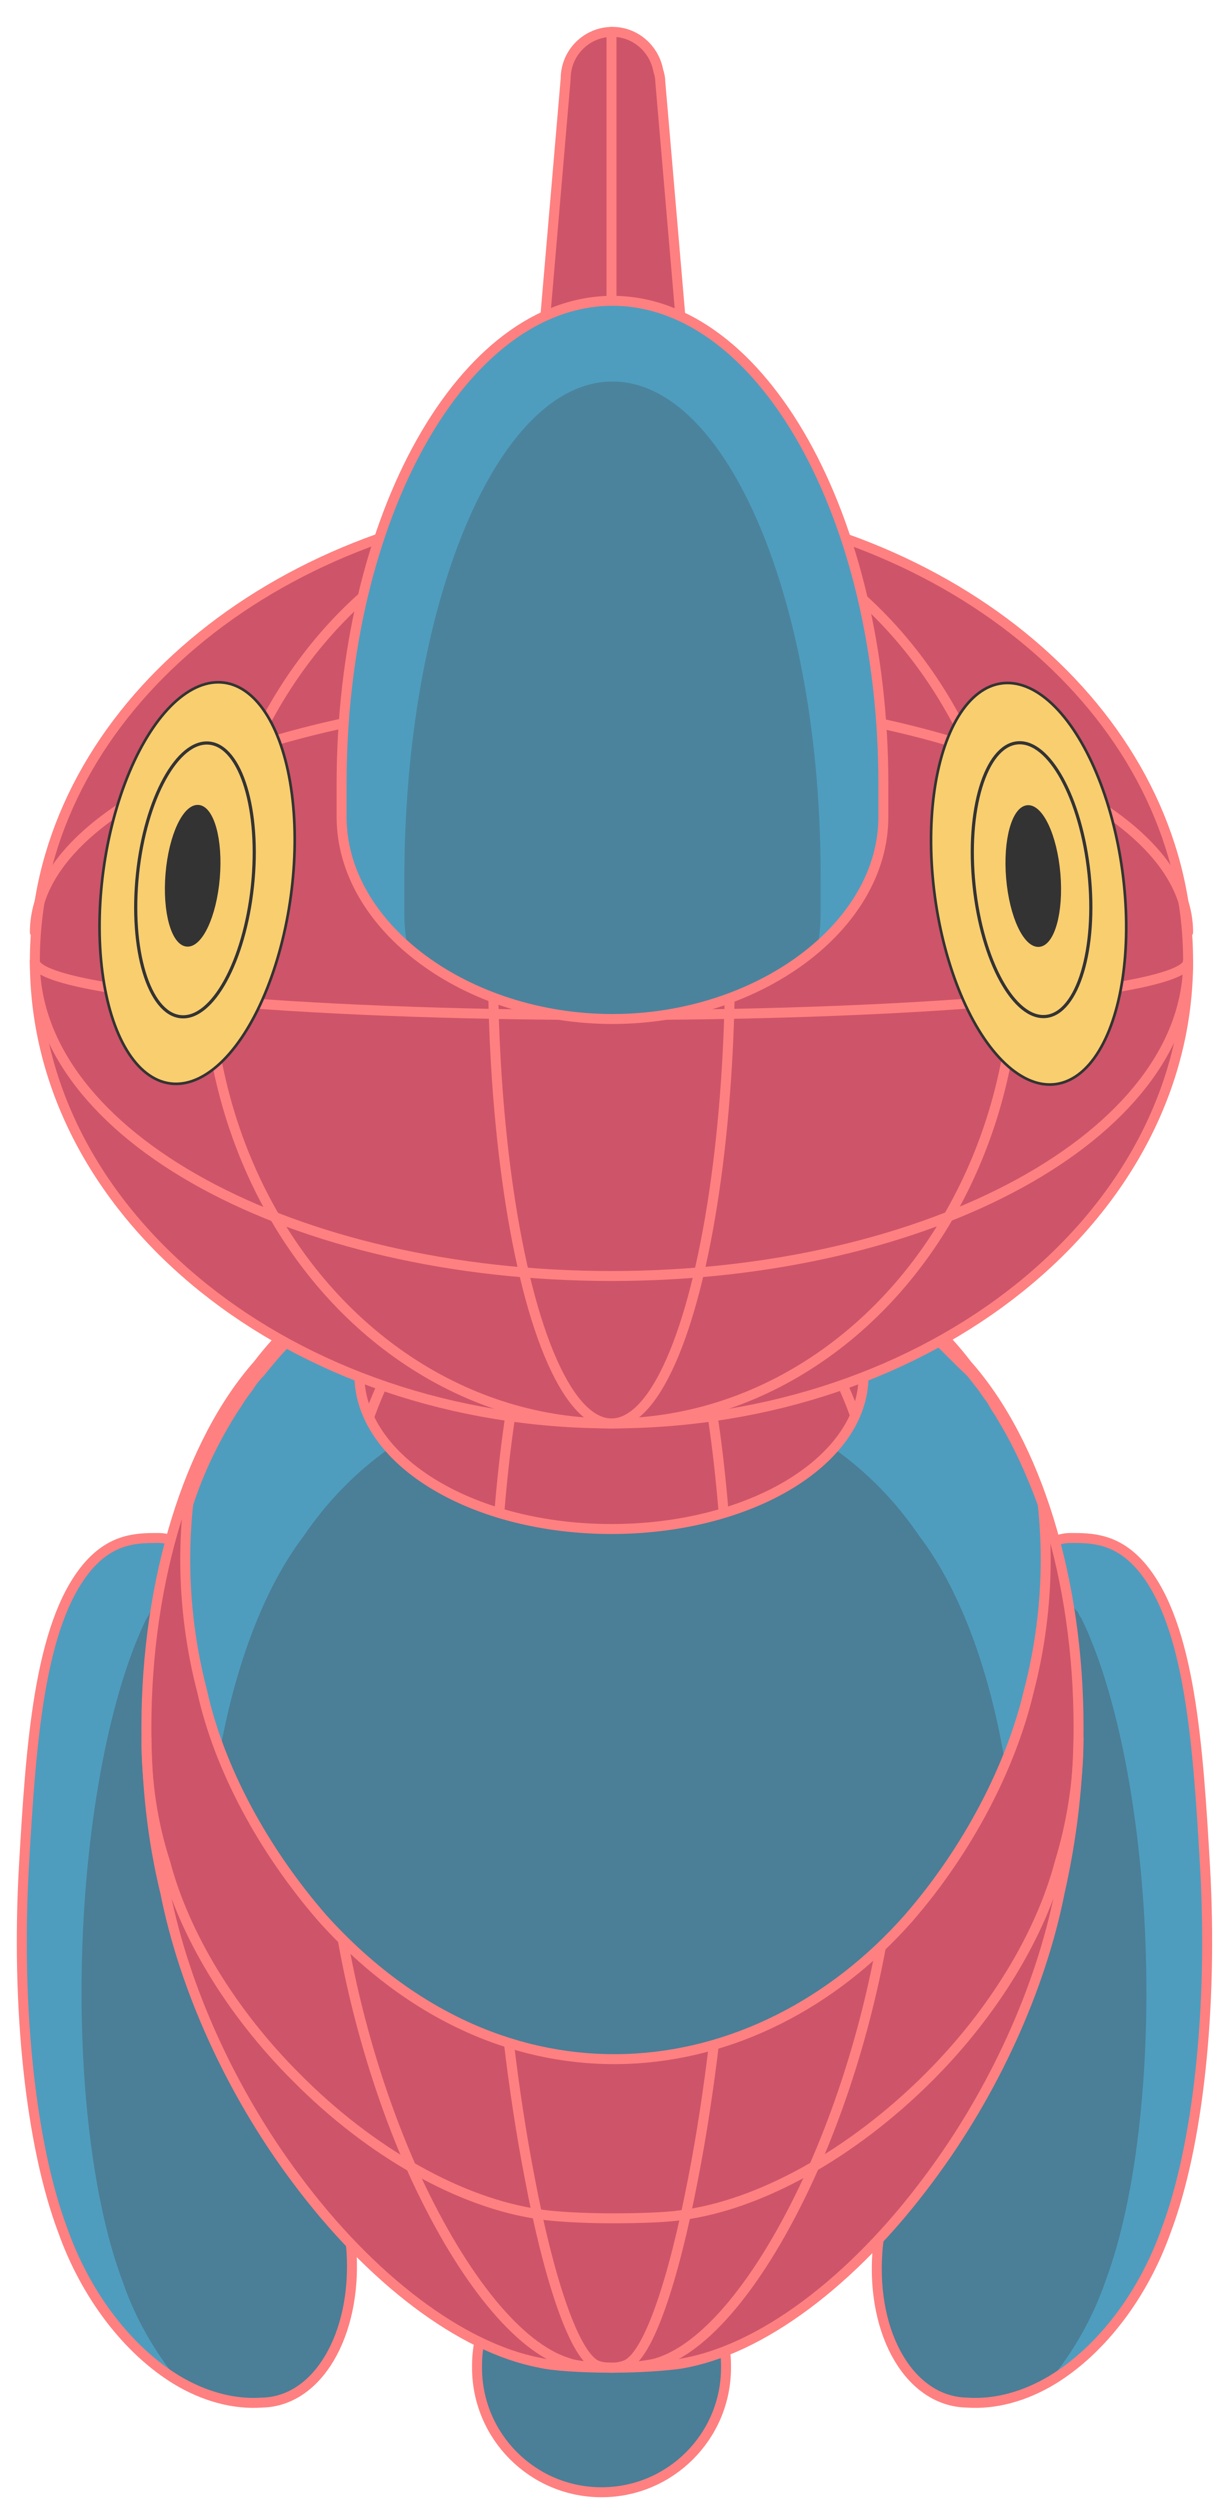 <svg version="1.1" xmlns="http://www.w3.org/2000/svg" xmlns:xlink="http://www.w3.org/1999/xlink" x="0px" y="0px" viewBox="0 0 122 251" style="enable-background:new 0 0 122.8 251.6;" xml:space="preserve" id="el_n5s2FvGK2"><style>@-webkit-keyframes kf_el_8rGQ4J-nGbB_an_MxFmmFgft{0%{-webkit-transform: translate(56.15px, 69.6px) scale(1, 1) translate(-56.15px, -69.6px);transform: translate(56.15px, 69.6px) scale(1, 1) translate(-56.15px, -69.6px);}15%{-webkit-transform: translate(56.15px, 69.6px) scale(1.03, 1.03) translate(-56.15px, -69.6px);transform: translate(56.15px, 69.6px) scale(1.03, 1.03) translate(-56.15px, -69.6px);}48.33%{-webkit-transform: translate(56.15px, 69.6px) scale(1.03, 1.03) translate(-56.15px, -69.6px);transform: translate(56.15px, 69.6px) scale(1.03, 1.03) translate(-56.15px, -69.6px);}55.00%{-webkit-transform: translate(56.15px, 69.6px) scale(1, 1) translate(-56.15px, -69.6px);transform: translate(56.15px, 69.6px) scale(1, 1) translate(-56.15px, -69.6px);}100%{-webkit-transform: translate(56.15px, 69.6px) scale(1, 1) translate(-56.15px, -69.6px);transform: translate(56.15px, 69.6px) scale(1, 1) translate(-56.15px, -69.6px);}}@keyframes kf_el_8rGQ4J-nGbB_an_MxFmmFgft{0%{-webkit-transform: translate(56.15px, 69.6px) scale(1, 1) translate(-56.15px, -69.6px);transform: translate(56.15px, 69.6px) scale(1, 1) translate(-56.15px, -69.6px);}15%{-webkit-transform: translate(56.15px, 69.6px) scale(1.03, 1.03) translate(-56.15px, -69.6px);transform: translate(56.15px, 69.6px) scale(1.03, 1.03) translate(-56.15px, -69.6px);}48.33%{-webkit-transform: translate(56.15px, 69.6px) scale(1.03, 1.03) translate(-56.15px, -69.6px);transform: translate(56.15px, 69.6px) scale(1.03, 1.03) translate(-56.15px, -69.6px);}55.00%{-webkit-transform: translate(56.15px, 69.6px) scale(1, 1) translate(-56.15px, -69.6px);transform: translate(56.15px, 69.6px) scale(1, 1) translate(-56.15px, -69.6px);}100%{-webkit-transform: translate(56.15px, 69.6px) scale(1, 1) translate(-56.15px, -69.6px);transform: translate(56.15px, 69.6px) scale(1, 1) translate(-56.15px, -69.6px);}}@-webkit-keyframes kf_el_8rGQ4J-nGbB_an_-DcmO_9f1{0%{-webkit-transform: translate(56.15px, 69.6px) translate(-56.15px, -69.6px) translate(0px, 0px);transform: translate(56.15px, 69.6px) translate(-56.15px, -69.6px) translate(0px, 0px);}10%{-webkit-transform: translate(56.15px, 69.6px) translate(-56.15px, -69.6px) translate(0px, -6px);transform: translate(56.15px, 69.6px) translate(-56.15px, -69.6px) translate(0px, -6px);}41.67%{-webkit-transform: translate(56.15px, 69.6px) translate(-56.15px, -69.6px) translate(0px, -7px);transform: translate(56.15px, 69.6px) translate(-56.15px, -69.6px) translate(0px, -7px);}78.33%{-webkit-transform: translate(56.15px, 69.6px) translate(-56.15px, -69.6px) translate(0px, 0px);transform: translate(56.15px, 69.6px) translate(-56.15px, -69.6px) translate(0px, 0px);}100%{-webkit-transform: translate(56.15px, 69.6px) translate(-56.15px, -69.6px) translate(0px, 0px);transform: translate(56.15px, 69.6px) translate(-56.15px, -69.6px) translate(0px, 0px);}}@keyframes kf_el_8rGQ4J-nGbB_an_-DcmO_9f1{0%{-webkit-transform: translate(56.15px, 69.6px) translate(-56.15px, -69.6px) translate(0px, 0px);transform: translate(56.15px, 69.6px) translate(-56.15px, -69.6px) translate(0px, 0px);}10%{-webkit-transform: translate(56.15px, 69.6px) translate(-56.15px, -69.6px) translate(0px, -6px);transform: translate(56.15px, 69.6px) translate(-56.15px, -69.6px) translate(0px, -6px);}41.67%{-webkit-transform: translate(56.15px, 69.6px) translate(-56.15px, -69.6px) translate(0px, -7px);transform: translate(56.15px, 69.6px) translate(-56.15px, -69.6px) translate(0px, -7px);}78.33%{-webkit-transform: translate(56.15px, 69.6px) translate(-56.15px, -69.6px) translate(0px, 0px);transform: translate(56.15px, 69.6px) translate(-56.15px, -69.6px) translate(0px, 0px);}100%{-webkit-transform: translate(56.15px, 69.6px) translate(-56.15px, -69.6px) translate(0px, 0px);transform: translate(56.15px, 69.6px) translate(-56.15px, -69.6px) translate(0px, 0px);}}@-webkit-keyframes kf_el_6I-5kjQKsbt_an_6sRL-EMtZ{0%{-webkit-transform: translate(61.4px, 73.05px) scale(1, 1) translate(-61.4px, -73.05px);transform: translate(61.4px, 73.05px) scale(1, 1) translate(-61.4px, -73.05px);}15%{-webkit-transform: translate(61.4px, 73.05px) scale(1.03, 1.03) translate(-61.4px, -73.05px);transform: translate(61.4px, 73.05px) scale(1.03, 1.03) translate(-61.4px, -73.05px);}48.33%{-webkit-transform: translate(61.4px, 73.05px) scale(1.03, 1.03) translate(-61.4px, -73.05px);transform: translate(61.4px, 73.05px) scale(1.03, 1.03) translate(-61.4px, -73.05px);}55.00%{-webkit-transform: translate(61.4px, 73.05px) scale(1, 1) translate(-61.4px, -73.05px);transform: translate(61.4px, 73.05px) scale(1, 1) translate(-61.4px, -73.05px);}100%{-webkit-transform: translate(61.4px, 73.05px) scale(1, 1) translate(-61.4px, -73.05px);transform: translate(61.4px, 73.05px) scale(1, 1) translate(-61.4px, -73.05px);}}@keyframes kf_el_6I-5kjQKsbt_an_6sRL-EMtZ{0%{-webkit-transform: translate(61.4px, 73.05px) scale(1, 1) translate(-61.4px, -73.05px);transform: translate(61.4px, 73.05px) scale(1, 1) translate(-61.4px, -73.05px);}15%{-webkit-transform: translate(61.4px, 73.05px) scale(1.03, 1.03) translate(-61.4px, -73.05px);transform: translate(61.4px, 73.05px) scale(1.03, 1.03) translate(-61.4px, -73.05px);}48.33%{-webkit-transform: translate(61.4px, 73.05px) scale(1.03, 1.03) translate(-61.4px, -73.05px);transform: translate(61.4px, 73.05px) scale(1.03, 1.03) translate(-61.4px, -73.05px);}55.00%{-webkit-transform: translate(61.4px, 73.05px) scale(1, 1) translate(-61.4px, -73.05px);transform: translate(61.4px, 73.05px) scale(1, 1) translate(-61.4px, -73.05px);}100%{-webkit-transform: translate(61.4px, 73.05px) scale(1, 1) translate(-61.4px, -73.05px);transform: translate(61.4px, 73.05px) scale(1, 1) translate(-61.4px, -73.05px);}}@-webkit-keyframes kf_el_6I-5kjQKsbt_an_55L625zgn{0%{-webkit-transform: translate(61.4px, 73.05px) translate(-61.4px, -73.05px) translate(0px, 0px);transform: translate(61.4px, 73.05px) translate(-61.4px, -73.05px) translate(0px, 0px);}10%{-webkit-transform: translate(61.4px, 73.05px) translate(-61.4px, -73.05px) translate(0px, -5px);transform: translate(61.4px, 73.05px) translate(-61.4px, -73.05px) translate(0px, -5px);}41.67%{-webkit-transform: translate(61.4px, 73.05px) translate(-61.4px, -73.05px) translate(0px, -6px);transform: translate(61.4px, 73.05px) translate(-61.4px, -73.05px) translate(0px, -6px);}78.33%{-webkit-transform: translate(61.4px, 73.05px) translate(-61.4px, -73.05px) translate(0px, 0px);transform: translate(61.4px, 73.05px) translate(-61.4px, -73.05px) translate(0px, 0px);}100%{-webkit-transform: translate(61.4px, 73.05px) translate(-61.4px, -73.05px) translate(0px, 0px);transform: translate(61.4px, 73.05px) translate(-61.4px, -73.05px) translate(0px, 0px);}}@keyframes kf_el_6I-5kjQKsbt_an_55L625zgn{0%{-webkit-transform: translate(61.4px, 73.05px) translate(-61.4px, -73.05px) translate(0px, 0px);transform: translate(61.4px, 73.05px) translate(-61.4px, -73.05px) translate(0px, 0px);}10%{-webkit-transform: translate(61.4px, 73.05px) translate(-61.4px, -73.05px) translate(0px, -5px);transform: translate(61.4px, 73.05px) translate(-61.4px, -73.05px) translate(0px, -5px);}41.67%{-webkit-transform: translate(61.4px, 73.05px) translate(-61.4px, -73.05px) translate(0px, -6px);transform: translate(61.4px, 73.05px) translate(-61.4px, -73.05px) translate(0px, -6px);}78.33%{-webkit-transform: translate(61.4px, 73.05px) translate(-61.4px, -73.05px) translate(0px, 0px);transform: translate(61.4px, 73.05px) translate(-61.4px, -73.05px) translate(0px, 0px);}100%{-webkit-transform: translate(61.4px, 73.05px) translate(-61.4px, -73.05px) translate(0px, 0px);transform: translate(61.4px, 73.05px) translate(-61.4px, -73.05px) translate(0px, 0px);}}@-webkit-keyframes kf_el_VMNpO9M5ah_an_7nL_X9nKF{0%{-webkit-transform: translate(61.5px, 179.949px) scale(1, 1) translate(-61.5px, -179.949px);transform: translate(61.5px, 179.949px) scale(1, 1) translate(-61.5px, -179.949px);}18.33%{-webkit-transform: translate(61.5px, 179.949px) scale(1, 1.04) translate(-61.5px, -179.949px);transform: translate(61.5px, 179.949px) scale(1, 1.04) translate(-61.5px, -179.949px);}66.67%{-webkit-transform: translate(61.5px, 179.949px) scale(1, 1) translate(-61.5px, -179.949px);transform: translate(61.5px, 179.949px) scale(1, 1) translate(-61.5px, -179.949px);}100%{-webkit-transform: translate(61.5px, 179.949px) scale(1, 1) translate(-61.5px, -179.949px);transform: translate(61.5px, 179.949px) scale(1, 1) translate(-61.5px, -179.949px);}}@keyframes kf_el_VMNpO9M5ah_an_7nL_X9nKF{0%{-webkit-transform: translate(61.5px, 179.949px) scale(1, 1) translate(-61.5px, -179.949px);transform: translate(61.5px, 179.949px) scale(1, 1) translate(-61.5px, -179.949px);}18.33%{-webkit-transform: translate(61.5px, 179.949px) scale(1, 1.04) translate(-61.5px, -179.949px);transform: translate(61.5px, 179.949px) scale(1, 1.04) translate(-61.5px, -179.949px);}66.67%{-webkit-transform: translate(61.5px, 179.949px) scale(1, 1) translate(-61.5px, -179.949px);transform: translate(61.5px, 179.949px) scale(1, 1) translate(-61.5px, -179.949px);}100%{-webkit-transform: translate(61.5px, 179.949px) scale(1, 1) translate(-61.5px, -179.949px);transform: translate(61.5px, 179.949px) scale(1, 1) translate(-61.5px, -179.949px);}}@-webkit-keyframes kf_el_VMNpO9M5ah_an_4vqN4SYM8{0%{-webkit-transform: translate(61.5px, 179.949px) translate(-61.5px, -179.949px) translate(0px, 0px);transform: translate(61.5px, 179.949px) translate(-61.5px, -179.949px) translate(0px, 0px);}25%{-webkit-transform: translate(61.5px, 179.949px) translate(-61.5px, -179.949px) translate(0px, -3px);transform: translate(61.5px, 179.949px) translate(-61.5px, -179.949px) translate(0px, -3px);}56.67%{-webkit-transform: translate(61.5px, 179.949px) translate(-61.5px, -179.949px) translate(0px, -4px);transform: translate(61.5px, 179.949px) translate(-61.5px, -179.949px) translate(0px, -4px);}83.33%{-webkit-transform: translate(61.5px, 179.949px) translate(-61.5px, -179.949px) translate(0px, 0px);transform: translate(61.5px, 179.949px) translate(-61.5px, -179.949px) translate(0px, 0px);}100%{-webkit-transform: translate(61.5px, 179.949px) translate(-61.5px, -179.949px) translate(0px, 0px);transform: translate(61.5px, 179.949px) translate(-61.5px, -179.949px) translate(0px, 0px);}}@keyframes kf_el_VMNpO9M5ah_an_4vqN4SYM8{0%{-webkit-transform: translate(61.5px, 179.949px) translate(-61.5px, -179.949px) translate(0px, 0px);transform: translate(61.5px, 179.949px) translate(-61.5px, -179.949px) translate(0px, 0px);}25%{-webkit-transform: translate(61.5px, 179.949px) translate(-61.5px, -179.949px) translate(0px, -3px);transform: translate(61.5px, 179.949px) translate(-61.5px, -179.949px) translate(0px, -3px);}56.67%{-webkit-transform: translate(61.5px, 179.949px) translate(-61.5px, -179.949px) translate(0px, -4px);transform: translate(61.5px, 179.949px) translate(-61.5px, -179.949px) translate(0px, -4px);}83.33%{-webkit-transform: translate(61.5px, 179.949px) translate(-61.5px, -179.949px) translate(0px, 0px);transform: translate(61.5px, 179.949px) translate(-61.5px, -179.949px) translate(0px, 0px);}100%{-webkit-transform: translate(61.5px, 179.949px) translate(-61.5px, -179.949px) translate(0px, 0px);transform: translate(61.5px, 179.949px) translate(-61.5px, -179.949px) translate(0px, 0px);}}@-webkit-keyframes kf_el_i9vLsMvJbm_an_VpexO3kqO{0%{-webkit-transform: translate(61.699px, 197.814px) scale(1, 1) translate(-61.699px, -197.814px);transform: translate(61.699px, 197.814px) scale(1, 1) translate(-61.699px, -197.814px);}18.33%{-webkit-transform: translate(61.699px, 197.814px) scale(0.97, 0.97) translate(-61.699px, -197.814px);transform: translate(61.699px, 197.814px) scale(0.97, 0.97) translate(-61.699px, -197.814px);}66.67%{-webkit-transform: translate(61.699px, 197.814px) scale(1, 1) translate(-61.699px, -197.814px);transform: translate(61.699px, 197.814px) scale(1, 1) translate(-61.699px, -197.814px);}100%{-webkit-transform: translate(61.699px, 197.814px) scale(1, 1) translate(-61.699px, -197.814px);transform: translate(61.699px, 197.814px) scale(1, 1) translate(-61.699px, -197.814px);}}@keyframes kf_el_i9vLsMvJbm_an_VpexO3kqO{0%{-webkit-transform: translate(61.699px, 197.814px) scale(1, 1) translate(-61.699px, -197.814px);transform: translate(61.699px, 197.814px) scale(1, 1) translate(-61.699px, -197.814px);}18.33%{-webkit-transform: translate(61.699px, 197.814px) scale(0.97, 0.97) translate(-61.699px, -197.814px);transform: translate(61.699px, 197.814px) scale(0.97, 0.97) translate(-61.699px, -197.814px);}66.67%{-webkit-transform: translate(61.699px, 197.814px) scale(1, 1) translate(-61.699px, -197.814px);transform: translate(61.699px, 197.814px) scale(1, 1) translate(-61.699px, -197.814px);}100%{-webkit-transform: translate(61.699px, 197.814px) scale(1, 1) translate(-61.699px, -197.814px);transform: translate(61.699px, 197.814px) scale(1, 1) translate(-61.699px, -197.814px);}}@-webkit-keyframes kf_el_i9vLsMvJbm_an_NtPVxm01K{0%{-webkit-transform: translate(61.699px, 197.814px) translate(-61.699px, -197.814px) translate(0px, 0px);transform: translate(61.699px, 197.814px) translate(-61.699px, -197.814px) translate(0px, 0px);}18.33%{-webkit-transform: translate(61.699px, 197.814px) translate(-61.699px, -197.814px) translate(0px, 4px);transform: translate(61.699px, 197.814px) translate(-61.699px, -197.814px) translate(0px, 4px);}45%{-webkit-transform: translate(61.699px, 197.814px) translate(-61.699px, -197.814px) translate(0px, 3px);transform: translate(61.699px, 197.814px) translate(-61.699px, -197.814px) translate(0px, 3px);}61.67%{-webkit-transform: translate(61.699px, 197.814px) translate(-61.699px, -197.814px) translate(0px, 0px);transform: translate(61.699px, 197.814px) translate(-61.699px, -197.814px) translate(0px, 0px);}100%{-webkit-transform: translate(61.699px, 197.814px) translate(-61.699px, -197.814px) translate(0px, 0px);transform: translate(61.699px, 197.814px) translate(-61.699px, -197.814px) translate(0px, 0px);}}@keyframes kf_el_i9vLsMvJbm_an_NtPVxm01K{0%{-webkit-transform: translate(61.699px, 197.814px) translate(-61.699px, -197.814px) translate(0px, 0px);transform: translate(61.699px, 197.814px) translate(-61.699px, -197.814px) translate(0px, 0px);}18.33%{-webkit-transform: translate(61.699px, 197.814px) translate(-61.699px, -197.814px) translate(0px, 4px);transform: translate(61.699px, 197.814px) translate(-61.699px, -197.814px) translate(0px, 4px);}45%{-webkit-transform: translate(61.699px, 197.814px) translate(-61.699px, -197.814px) translate(0px, 3px);transform: translate(61.699px, 197.814px) translate(-61.699px, -197.814px) translate(0px, 3px);}61.67%{-webkit-transform: translate(61.699px, 197.814px) translate(-61.699px, -197.814px) translate(0px, 0px);transform: translate(61.699px, 197.814px) translate(-61.699px, -197.814px) translate(0px, 0px);}100%{-webkit-transform: translate(61.699px, 197.814px) translate(-61.699px, -197.814px) translate(0px, 0px);transform: translate(61.699px, 197.814px) translate(-61.699px, -197.814px) translate(0px, 0px);}}@-webkit-keyframes kf_el_fsxx7CChj7_an_JkgqX9W9s{0%{-webkit-transform: translate(60.398px, 237.6px) scale(1, 1) translate(-60.398px, -237.6px);transform: translate(60.398px, 237.6px) scale(1, 1) translate(-60.398px, -237.6px);}31.67%{-webkit-transform: translate(60.398px, 237.6px) scale(0.92, 1.02) translate(-60.398px, -237.6px);transform: translate(60.398px, 237.6px) scale(0.92, 1.02) translate(-60.398px, -237.6px);}66.67%{-webkit-transform: translate(60.398px, 237.6px) scale(1, 1) translate(-60.398px, -237.6px);transform: translate(60.398px, 237.6px) scale(1, 1) translate(-60.398px, -237.6px);}100%{-webkit-transform: translate(60.398px, 237.6px) scale(1, 1) translate(-60.398px, -237.6px);transform: translate(60.398px, 237.6px) scale(1, 1) translate(-60.398px, -237.6px);}}@keyframes kf_el_fsxx7CChj7_an_JkgqX9W9s{0%{-webkit-transform: translate(60.398px, 237.6px) scale(1, 1) translate(-60.398px, -237.6px);transform: translate(60.398px, 237.6px) scale(1, 1) translate(-60.398px, -237.6px);}31.67%{-webkit-transform: translate(60.398px, 237.6px) scale(0.92, 1.02) translate(-60.398px, -237.6px);transform: translate(60.398px, 237.6px) scale(0.92, 1.02) translate(-60.398px, -237.6px);}66.67%{-webkit-transform: translate(60.398px, 237.6px) scale(1, 1) translate(-60.398px, -237.6px);transform: translate(60.398px, 237.6px) scale(1, 1) translate(-60.398px, -237.6px);}100%{-webkit-transform: translate(60.398px, 237.6px) scale(1, 1) translate(-60.398px, -237.6px);transform: translate(60.398px, 237.6px) scale(1, 1) translate(-60.398px, -237.6px);}}#el_n5s2FvGK2 *{-webkit-animation-duration: 2s;animation-duration: 2s;-webkit-animation-iteration-count: 1;animation-iteration-count: 1;-webkit-animation-play-state: paused;animation-play-state: paused;-webkit-animation-timing-function: cubic-bezier(0, 0, 1, 1);animation-timing-function: cubic-bezier(0, 0, 1, 1);}#el_um1gbhWi0P{fill: #4B7E97;stroke: #FF8080;stroke-width: 1;stroke-linecap: round;stroke-linejoin: round;}#el_PTmWWtJ447{fill: #4B7E97;}#el_b67Eq601cG{fill: #4E9DBE;}#el__Lsvdf47_G{fill: #4B7E97;}#el_oTEoGDVy71{fill: none;stroke: #FF8080;stroke-width: 1;stroke-linecap: round;stroke-linejoin: round;}#el_02qdtUO42K{fill: #4B7E97;}#el_76OlPxGmQ2{fill: #4E9DBE;}#el_nQAApRzr2d{fill: #4B7E97;}#el_DWpHRRtf4D{fill: none;stroke: #FF8080;stroke-width: 1;stroke-linecap: round;stroke-linejoin: round;}#el_QiwyKWtbfoT{fill: #CE5469;stroke: #FF8080;stroke-width: 1;stroke-linecap: round;stroke-linejoin: round;}#el_zIDIibHw9CS{fill: none;stroke: #FF8080;stroke-width: 1;stroke-linecap: round;stroke-linejoin: round;}#el_cjZ9_iZHu3x{fill: none;stroke: #FF8080;stroke-width: 1;stroke-linecap: round;stroke-linejoin: round;}#el_pmrCGSz6ZLG{fill: none;stroke: #FF8080;stroke-width: 1;stroke-linecap: round;stroke-linejoin: round;}#el_tdU6qw-dM9m{fill: #4E9DBE;}#el_BgTerbcIfOb{fill: #4B7E97;}#el_PtOkI87dFdK{fill: none;stroke: #FF8080;stroke-width: 1;stroke-linecap: round;stroke-linejoin: round;}#el_Dx_VJjAZBuZ{fill: #CE5469;stroke: #FF8080;stroke-linecap: round;stroke-linejoin: round;}#el_eqpNZNQcwEe{fill: none;stroke: #FF8080;stroke-width: 1;stroke-linecap: round;stroke-linejoin: round;}#el_jRfX97HQrTm{fill: none;stroke: #FF8080;stroke-linecap: round;stroke-linejoin: round;}#el_eZKivDWZBmU{fill: none;stroke: #FF8080;stroke-linecap: round;stroke-linejoin: round;}#el_aZfzm3qoKYg{fill: none;stroke: #FF8080;stroke-linecap: round;stroke-linejoin: round;}#el_syNjhdCp763{fill: none;stroke: #FF8080;stroke-linecap: round;stroke-linejoin: round;}#el_33jX94I2bfG{fill: #333333;stroke: #FF8080;stroke-linecap: round;stroke-linejoin: round;}#el_HkLNoMH8-_c{fill: #4E9DBE;}#el_FqoV6w0TJk5{fill: #4B839D;}#el_W6bqqioOPPV{fill: none;stroke: #FF8080;stroke-linecap: round;stroke-linejoin: round;}#el_068F3Am60cG{fill: #F9CE6F;stroke: #333333;stroke-width: 0.265;stroke-linecap: round;stroke-linejoin: round;-webkit-transform: matrix(0.134, -0.991, 0.991, 0.134, -70.761, 96.388);transform: matrix(0.134, -0.991, 0.991, 0.134, -70.761, 96.388);}#el_mZ74bU6iiQL{fill: #F9CE6F;stroke: #333333;stroke-width: 0.318;stroke-linecap: round;stroke-linejoin: round;-webkit-transform: matrix(0.105, -0.995, 0.995, 0.105, -70.328, 98.466);transform: matrix(0.105, -0.995, 0.995, 0.105, -70.328, 98.466);}#el_Mf-Lvr_imnz{fill: #333333;stroke: #333333;stroke-width: 0.265;stroke-linecap: round;stroke-linejoin: round;-webkit-transform: matrix(8.374493e-02, -0.997, 0.997, 8.374493e-02, -69.906, 99.8);transform: matrix(8.374493e-02, -0.997, 0.997, 8.374493e-02, -69.906, 99.8);}#el_ASaacLYt41F{fill: #F9CE6F;stroke: #333333;stroke-width: 0.265;stroke-linecap: round;stroke-linejoin: round;-webkit-transform: matrix(0.991, -0.134, 0.134, 0.991, -10.97, 14.662);transform: matrix(0.991, -0.134, 0.134, 0.991, -10.97, 14.662);}#el_-l29stpAJ0d{fill: #F9CE6F;stroke: #333333;stroke-width: 0.318;stroke-linecap: round;stroke-linejoin: round;-webkit-transform: matrix(0.995, -0.105, 0.105, 0.995, -8.673, 11.32);transform: matrix(0.995, -0.105, 0.105, 0.995, -8.673, 11.32);}#el_xKN3zOP__Dz{fill: #333333;stroke: #333333;stroke-width: 0.265;stroke-linecap: round;stroke-linejoin: round;-webkit-transform: matrix(0.997, -8.374514e-02, 8.374514e-02, 0.997, -6.998, 8.995);transform: matrix(0.997, -8.374514e-02, 8.374514e-02, 0.997, -6.998, 8.995);}#el_fsxx7CChj7_an_MnVgHvx02{-webkit-transform: translate(60.398px, 237.6px) translate(-60.398px, -237.6px) translate(0px, -3px);transform: translate(60.398px, 237.6px) translate(-60.398px, -237.6px) translate(0px, -3px);}#el_fsxx7CChj7_an_JkgqX9W9s{-webkit-animation-fill-mode: backwards;animation-fill-mode: backwards;-webkit-transform: translate(60.398px, 237.6px) scale(1, 1) translate(-60.398px, -237.6px);transform: translate(60.398px, 237.6px) scale(1, 1) translate(-60.398px, -237.6px);-webkit-animation-name: kf_el_fsxx7CChj7_an_JkgqX9W9s;animation-name: kf_el_fsxx7CChj7_an_JkgqX9W9s;-webkit-animation-timing-function: cubic-bezier(0.42, 0, 1, 1);animation-timing-function: cubic-bezier(0.42, 0, 1, 1);}#el_i9vLsMvJbm_an_NtPVxm01K{-webkit-animation-fill-mode: backwards;animation-fill-mode: backwards;-webkit-transform: translate(61.699px, 197.814px) translate(-61.699px, -197.814px) translate(0px, 0px);transform: translate(61.699px, 197.814px) translate(-61.699px, -197.814px) translate(0px, 0px);-webkit-animation-name: kf_el_i9vLsMvJbm_an_NtPVxm01K;animation-name: kf_el_i9vLsMvJbm_an_NtPVxm01K;-webkit-animation-timing-function: cubic-bezier(0.42, 0, 1, 1);animation-timing-function: cubic-bezier(0.42, 0, 1, 1);}#el_i9vLsMvJbm_an_VpexO3kqO{-webkit-animation-fill-mode: backwards;animation-fill-mode: backwards;-webkit-transform: translate(61.699px, 197.814px) scale(1, 1) translate(-61.699px, -197.814px);transform: translate(61.699px, 197.814px) scale(1, 1) translate(-61.699px, -197.814px);-webkit-animation-name: kf_el_i9vLsMvJbm_an_VpexO3kqO;animation-name: kf_el_i9vLsMvJbm_an_VpexO3kqO;-webkit-animation-timing-function: cubic-bezier(0, 0, 1, 1);animation-timing-function: cubic-bezier(0, 0, 1, 1);}#el_VMNpO9M5ah_an_4vqN4SYM8{-webkit-animation-fill-mode: backwards;animation-fill-mode: backwards;-webkit-transform: translate(61.5px, 179.949px) translate(-61.5px, -179.949px) translate(0px, 0px);transform: translate(61.5px, 179.949px) translate(-61.5px, -179.949px) translate(0px, 0px);-webkit-animation-name: kf_el_VMNpO9M5ah_an_4vqN4SYM8;animation-name: kf_el_VMNpO9M5ah_an_4vqN4SYM8;-webkit-animation-timing-function: cubic-bezier(0, 0, 1, 1);animation-timing-function: cubic-bezier(0, 0, 1, 1);}#el_VMNpO9M5ah_an_7nL_X9nKF{-webkit-animation-fill-mode: backwards;animation-fill-mode: backwards;-webkit-transform: translate(61.5px, 179.949px) scale(1, 1) translate(-61.5px, -179.949px);transform: translate(61.5px, 179.949px) scale(1, 1) translate(-61.5px, -179.949px);-webkit-animation-name: kf_el_VMNpO9M5ah_an_7nL_X9nKF;animation-name: kf_el_VMNpO9M5ah_an_7nL_X9nKF;-webkit-animation-timing-function: cubic-bezier(0, 0, 1, 1);animation-timing-function: cubic-bezier(0, 0, 1, 1);}#el_6I-5kjQKsbt_an_55L625zgn{-webkit-animation-fill-mode: backwards;animation-fill-mode: backwards;-webkit-transform: translate(61.4px, 73.05px) translate(-61.4px, -73.05px) translate(0px, 0px);transform: translate(61.4px, 73.05px) translate(-61.4px, -73.05px) translate(0px, 0px);-webkit-animation-name: kf_el_6I-5kjQKsbt_an_55L625zgn;animation-name: kf_el_6I-5kjQKsbt_an_55L625zgn;-webkit-animation-timing-function: cubic-bezier(0, 0, 0.58, 1);animation-timing-function: cubic-bezier(0, 0, 0.58, 1);}#el_6I-5kjQKsbt_an_6sRL-EMtZ{-webkit-animation-fill-mode: backwards;animation-fill-mode: backwards;-webkit-transform: translate(61.4px, 73.05px) scale(1, 1) translate(-61.4px, -73.05px);transform: translate(61.4px, 73.05px) scale(1, 1) translate(-61.4px, -73.05px);-webkit-animation-name: kf_el_6I-5kjQKsbt_an_6sRL-EMtZ;animation-name: kf_el_6I-5kjQKsbt_an_6sRL-EMtZ;-webkit-animation-timing-function: cubic-bezier(0, 0, 1, 1);animation-timing-function: cubic-bezier(0, 0, 1, 1);}#el_8rGQ4J-nGbB_an_-DcmO_9f1{-webkit-animation-fill-mode: backwards;animation-fill-mode: backwards;-webkit-transform: translate(56.15px, 69.6px) translate(-56.15px, -69.6px) translate(0px, 0px);transform: translate(56.15px, 69.6px) translate(-56.15px, -69.6px) translate(0px, 0px);-webkit-animation-name: kf_el_8rGQ4J-nGbB_an_-DcmO_9f1;animation-name: kf_el_8rGQ4J-nGbB_an_-DcmO_9f1;-webkit-animation-timing-function: cubic-bezier(0, 0, 0.58, 1);animation-timing-function: cubic-bezier(0, 0, 0.58, 1);}#el_8rGQ4J-nGbB_an_MxFmmFgft{-webkit-animation-fill-mode: backwards;animation-fill-mode: backwards;-webkit-transform: translate(56.15px, 69.6px) scale(1, 1) translate(-56.15px, -69.6px);transform: translate(56.15px, 69.6px) scale(1, 1) translate(-56.15px, -69.6px);-webkit-animation-name: kf_el_8rGQ4J-nGbB_an_MxFmmFgft;animation-name: kf_el_8rGQ4J-nGbB_an_MxFmmFgft;-webkit-animation-timing-function: cubic-bezier(0, 0, 1, 1);animation-timing-function: cubic-bezier(0, 0, 1, 1);}#el_n5s2FvGK2 *{-webkit-animation-play-state: running;animation-play-state: running;}</style>

<g id="el_fsxx7CChj7_an_JkgqX9W9s" data-animator-group="true" data-animator-type="2"><g id="el_fsxx7CChj7">
	<path d="M72.9,237.5c0-6.9-5.6-12.5-12.5-12.5c-6.9,0-12.5,5.6-12.5,12.5c0,0,0,0.1,0,0.1c0,0,0,0.1,0,0.1&#xA;&#9;&#9;c0,6.9,5.6,12.5,12.5,12.5c6.9,0,12.5-5.6,12.5-12.5c0,0,0,0,0,0c0,0,0-0.1,0-0.1C72.9,237.5,72.9,237.5,72.9,237.5&#xA;&#9;&#9;C72.9,237.5,72.9,237.5,72.9,237.5z" id="el_um1gbhWi0P"/>
</g></g>
<g id="el_i9vLsMvJbm_an_NtPVxm01K" data-animator-group="true" data-animator-type="0"><g id="el_i9vLsMvJbm_an_VpexO3kqO" data-animator-group="true" data-animator-type="2"><g id="el_i9vLsMvJbm">
	<g id="el_ePd17MAbHX">
		<path id="el_PTmWWtJ447" d="M103.4,159.5c-2.6,9.4-10.8,54.9-11.8,60.7l-2.8,1.4c-0.4,1.4-0.6,2.9-0.7,4.4&#xA;&#9;&#9;&#9;c-0.6,8.3,3.4,14.9,8.9,15.1c2.7,0.2,5.6-0.5,8.4-2.1c2.4-2.8,4.3-6.2,5.6-10l0,0c3.2-8.5,4.7-22.4,3.9-36.5&#xA;&#9;&#9;&#9;c-0.7-12.2-3-23.2-6.3-30C107.5,160.2,105.5,159.5,103.4,159.5L103.4,159.5z"/>
		<path d="M88.1,226.1c0.1-1.5,0.4-3,0.7-4.4c0,0,4.6-52.2,12.8-63.5c1.4-1.6,3.5-3.8,5.9-3.8c2.1,0,4.7,0,7.2,3&#xA;&#9;&#9;&#9;c4.8,5.8,5.6,17.8,6.3,30c0.8,14.2-0.7,28-3.9,36.5l0,0c-2.3,6.5-6.5,12-11.4,15c-2.8,1.7-5.8,2.5-8.6,2.3&#xA;&#9;&#9;&#9;C91.4,241.1,87.5,234.4,88.1,226.1z" id="el_b67Eq601cG"/>
		<path d="M102.6,157.1c2.6,1.1,4.6,3.5,5.4,4.5c0,0,0.1,0.1,0.1,0.1c0.2,0.2,0.2,0.3,0.2,0.3l0.1,0.2&#xA;&#9;&#9;&#9;c0.1,0.1,0.1,0.2,0.2,0.3c3.3,6.8,5.6,17.8,6.3,30c0.8,14.2-0.7,28-3.9,36.5l0,0c-1.3,3.8-3.3,7.2-5.6,10&#xA;&#9;&#9;&#9;c-0.4,0.2-0.8,0.5-1.2,0.7c-0.1,0-0.1,0-0.2,0.1c-0.4,0.2-0.7,0.3-1.1,0.5c-0.1,0-0.1,0-0.2,0.1c-0.4,0.1-0.8,0.3-1.2,0.4&#xA;&#9;&#9;&#9;c0,0,0,0-0.1,0c-0.4,0.1-0.9,0.2-1.3,0.3c0,0,0,0,0,0c0,0,0,0,0,0c-0.3,0.1-0.7,0.1-1,0.1c0,0,0,0-0.1,0c0,0,0,0-0.1,0&#xA;&#9;&#9;&#9;c-0.3,0-0.6,0-0.9,0c-0.1,0-0.1,0-0.2,0c-0.3,0-0.6,0-0.9,0c-2.8-0.1-5.2-1.8-6.8-4.5c-0.8-1.4-1.4-3.1-1.8-4.9&#xA;&#9;&#9;&#9;c-0.1-0.7-0.2-1.4-0.3-2.1c-0.1-0.7-0.1-1.4-0.1-2.1c0-0.5,0-1,0.1-1.5c0.1-1.5,0.4-3,0.7-4.4c0,0,4.6-52.2,12.8-63.5&#xA;&#9;&#9;&#9;C101.9,157.8,102.3,157.4,102.6,157.1z" id="el__Lsvdf47_G"/>
		<path d="M88.1,226.1c0.1-1.5,0.4-3,0.7-4.4c0,0,4.6-52.2,12.8-63.5c1.4-1.6,3.5-3.8,5.9-3.8c2.1,0,4.7,0,7.2,3&#xA;&#9;&#9;&#9;c4.8,5.8,5.6,17.8,6.3,30c0.8,14.2-0.7,28-3.9,36.5l0,0c-2.3,6.5-6.5,12-11.4,15c-2.8,1.7-5.8,2.5-8.6,2.3&#xA;&#9;&#9;&#9;C91.4,241.1,87.5,234.4,88.1,226.1z" id="el_oTEoGDVy71"/>
	</g>
	<g id="el_gToZ6Ijc-b">
		<path id="el_02qdtUO42K" d="M19.9,159.5c-2.1,0-4.1,0.7-5.3,3c-3.3,6.8-5.6,17.8-6.3,30c-0.8,14.2,0.7,28,3.9,36.5l0,0&#xA;&#9;&#9;&#9;c1.3,3.8,3.3,7.2,5.6,10c2.8,1.6,5.7,2.3,8.4,2.1c5.6-0.2,9.5-6.9,8.9-15.1c-0.1-1.5-0.4-3-0.7-4.4l-2.8-1.4&#xA;&#9;&#9;&#9;C30.7,214.5,22.5,168.9,19.9,159.5L19.9,159.5z"/>
		<path d="M35.3,226.1c-0.1-1.5-0.4-3-0.7-4.4c0,0-4.6-52.2-12.8-63.5c-1.4-1.6-3.5-3.8-5.9-3.8c-2.1,0-4.7,0-7.2,3&#xA;&#9;&#9;&#9;c-4.8,5.8-5.6,17.8-6.3,30c-0.8,14.2,0.7,28,3.9,36.5l0,0c2.3,6.5,6.5,12,11.4,15c2.8,1.7,5.8,2.5,8.6,2.3&#xA;&#9;&#9;&#9;C31.9,241.1,35.8,234.4,35.3,226.1z" id="el_76OlPxGmQ2"/>
		<path d="M20.7,157.1c-2.6,1.1-4.6,3.5-5.4,4.5c0,0-0.1,0.1-0.1,0.1c-0.2,0.2-0.2,0.3-0.2,0.3l-0.1,0.2&#xA;&#9;&#9;&#9;c-0.1,0.1-0.1,0.2-0.2,0.3c-3.3,6.8-5.6,17.8-6.3,30c-0.8,14.2,0.7,28,3.9,36.5l0,0c1.3,3.8,3.3,7.2,5.6,10&#xA;&#9;&#9;&#9;c0.4,0.2,0.8,0.5,1.2,0.7c0.1,0,0.1,0,0.2,0.1c0.4,0.2,0.7,0.3,1.1,0.5c0.1,0,0.1,0,0.2,0.1c0.4,0.1,0.8,0.3,1.2,0.4&#xA;&#9;&#9;&#9;c0,0,0,0,0.1,0c0.4,0.1,0.9,0.2,1.3,0.3c0,0,0,0,0,0c0,0,0,0,0,0c0.3,0.1,0.7,0.1,1,0.1c0,0,0,0,0.1,0c0,0,0,0,0.1,0&#xA;&#9;&#9;&#9;c0.3,0,0.6,0,0.9,0c0.1,0,0.1,0,0.2,0c0.3,0,0.6,0,0.9,0c2.8-0.1,5.2-1.8,6.8-4.5c0.8-1.4,1.4-3.1,1.8-4.9&#xA;&#9;&#9;&#9;c0.1-0.7,0.2-1.4,0.3-2.1c0.1-0.7,0.1-1.4,0.1-2.1c0-0.5,0-1-0.1-1.5c-0.1-1.5-0.4-3-0.7-4.4c0,0-4.6-52.2-12.8-63.5&#xA;&#9;&#9;&#9;C21.4,157.8,21.1,157.4,20.7,157.1z" id="el_nQAApRzr2d"/>
		<path d="M35.3,226.1c-0.1-1.5-0.4-3-0.7-4.4c0,0-4.6-52.2-12.8-63.5c-1.4-1.6-3.5-3.8-5.9-3.8c-2.1,0-4.7,0-7.2,3&#xA;&#9;&#9;&#9;c-4.8,5.8-5.6,17.8-6.3,30c-0.8,14.2,0.7,28,3.9,36.5l0,0c2.3,6.5,6.5,12,11.4,15c2.8,1.7,5.8,2.5,8.6,2.3&#xA;&#9;&#9;&#9;C31.9,241.1,35.8,234.4,35.3,226.1z" id="el_DWpHRRtf4D"/>
	</g>
</g></g></g>
<g id="el_VMNpO9M5ah_an_4vqN4SYM8" data-animator-group="true" data-animator-type="0"><g id="el_VMNpO9M5ah_an_7nL_X9nKF" data-animator-group="true" data-animator-type="2"><g id="el_VMNpO9M5ah">
	<g id="el_VtGwRwYp-0">
		<g id="el_OONcrfmiL6F">
			<path id="el_QiwyKWtbfoT" d="M58,122.2c-13,0-25.1,5.6-32.1,14.8c-6.9,7.8-11.2,21.6-11.2,36.4c0,5.7,0.6,11.3,1.9,16.6&#xA;&#9;&#9;&#9;&#9;c0,0,0,0,0,0c1.9,9.6,6.6,20,13.1,28.7c7.5,10.1,16.6,17,24.5,18.5c1.2,0.3,4.1,0.5,7.3,0.5c2.8,0,5.4-0.2,6.8-0.4&#xA;&#9;&#9;&#9;&#9;c8-1.3,17.3-8.2,25-18.6c6.5-8.7,11.2-19.1,13.1-28.7c0,0,0,0,0,0c1.2-5.3,1.9-10.9,1.9-16.6c0-14.8-4.2-28.5-11.2-36.4&#xA;&#9;&#9;&#9;&#9;c-7-9.2-19.1-14.8-32.1-14.8c-1.1,0-2.3,0.1-3.4,0.2C60.3,122.3,59.1,122.2,58,122.2L58,122.2z"/>
			<path id="el_zIDIibHw9CS" d="M59.3,122.2c-8,0-15.5,5.6-19.9,14.8c-4.3,7.8-6.9,21.6-6.9,36.4c0,5.7,0.4,11.3,1.2,16.6&#xA;&#9;&#9;&#9;&#9;c0,0,0,0,0,0c1.2,9.6,4.1,20,8.1,28.7c4.7,10.1,10.3,17,15.2,18.5c0.7,0.3,2.5,0.5,4.5,0.5c1.7,0,3.3-0.2,4.2-0.4&#xA;&#9;&#9;&#9;&#9;c5-1.3,10.7-8.2,15.5-18.6c4-8.7,6.9-19.1,8.1-28.7c0,0,0,0,0,0c0.8-5.3,1.2-10.9,1.2-16.6c0-14.8-2.6-28.5-6.9-36.4&#xA;&#9;&#9;&#9;&#9;c-4.3-9.2-11.8-14.8-19.9-14.8c-0.7,0-1.4,0.1-2.1,0.2C60.7,122.3,60,122.2,59.3,122.2L59.3,122.2z"/>
			<path id="el_cjZ9_iZHu3x" d="M60.5,122.2c-3.4,0-6.5,5.6-8.3,14.8c-1.8,7.8-2.9,21.6-2.9,36.4c0,5.7,0.2,11.3,0.5,16.6&#xA;&#9;&#9;&#9;&#9;c0,0,0,0,0,0c0.5,9.6,1.7,20,3.4,28.7c1.9,10.1,4.3,17,6.3,18.5c0.3,0.3,1,0.5,1.9,0.5c0.7,0,1.4-0.2,1.7-0.4&#xA;&#9;&#9;&#9;&#9;c2.1-1.3,4.5-8.2,6.5-18.6c1.7-8.7,2.9-19.1,3.4-28.7c0,0,0,0,0,0c0.3-5.3,0.5-10.9,0.5-16.6c0-14.8-1.1-28.5-2.9-36.4&#xA;&#9;&#9;&#9;&#9;c-1.8-9.2-4.9-14.8-8.3-14.8c-0.3,0-0.6,0.1-0.9,0.2C61.1,122.3,60.8,122.2,60.5,122.2L60.5,122.2z"/>
			<path id="el_pmrCGSz6ZLG" d="M14.7,174.5c0,4.3,0.6,8.5,1.9,12.5l0,0c1.9,7.2,6.6,15,13.1,21.5&#xA;&#9;&#9;&#9;&#9;c7.5,7.6,16.6,12.7,24.5,13.8c1.2,0.2,4.1,0.4,7.3,0.4c2.8,0,5.4-0.1,6.8-0.3c8-1,17.3-6.2,25-13.9c6.5-6.5,11.2-14.3,13.1-21.5&#xA;&#9;&#9;&#9;&#9;v0c1.2-3.9,1.9-8.2,1.9-12.5"/>
		</g>
		<g id="el_6fxgR3CdMtw">
			<path d="M93.4,133.8L93.4,133.8C93.4,133.8,93.4,133.8,93.4,133.8c-7.2-6.9-17.5-10.9-28.5-10.9&#xA;&#9;&#9;&#9;&#9;c-1.1,0-2.3,0.1-3.4,0.2c-1.1-0.1-2.3-0.1-3.4-0.2l0,0c-11.1,0-21.5,4.1-28.6,11c-0.2,0.2-0.6,0.7-0.6,0.7c-1,1-1.9,2.1-2.8,3.2&#xA;&#9;&#9;&#9;&#9;c0,0,0,0,0,0c-0.4,0.4-0.8,0.9-1.1,1.4c-0.3,0.4-0.6,0.8-0.8,1.1c-0.1,0.1-0.1,0.2-0.2,0.3c-0.3,0.5-0.6,0.9-0.9,1.4c0,0,0,0,0,0&#xA;&#9;&#9;&#9;&#9;c-1.6,2.6-3.1,5.6-4.2,9c-0.2,1.8-0.3,3.7-0.3,5.6c0,4.5,0.6,9,1.7,13.2l0,0c1.7,7.7,6.1,15.9,12.1,22.8&#xA;&#9;&#9;&#9;&#9;c18.3,20.3,43.5,17.3,58.8,0c6-6.9,10.3-15.2,12.1-22.8v0c1.1-4.2,1.7-8.7,1.7-13.2c0-1.9-0.1-3.8-0.3-5.6&#xA;&#9;&#9;&#9;&#9;c-1.2-3.3-2.6-6.3-4.2-8.9c0-0.1-0.1-0.1-0.1-0.2c-0.3-0.4-0.6-0.9-0.8-1.3c-0.1-0.1-0.2-0.3-0.3-0.4c-0.2-0.3-0.5-0.7-0.7-1&#xA;&#9;&#9;&#9;&#9;c-0.4-0.5-0.7-0.9-1.1-1.4c0,0,0,0,0,0C95.9,136.3,94.7,135,93.4,133.8z M61.4,153.5C61.4,153.5,61.4,153.5,61.4,153.5&#xA;&#9;&#9;&#9;&#9;c-13.7,0-24.8-6.6-25.3-14.9c0.4-7.8,11.6-14,25.3-14c13.7,0,24.8,6.2,25.3,14C86.3,146.9,75.1,153.5,61.4,153.5z" id="el_tdU6qw-dM9m"/>
			<path d="M100.8,176.3c-1.6-9.2-4.6-17-8.5-22.1c-2.3-3.4-5.2-6.4-8.6-8.8c-4.3,4.9-12.7,8.2-22.3,8.2c0,0,0,0,0,0&#xA;&#9;&#9;&#9;&#9;c-9.7,0-18.1-3.3-22.3-8.2c-3.4,2.4-6.3,5.4-8.6,8.8c-3.9,5.1-6.9,12.9-8.5,22.1c2.3,5.7,5.7,11.3,10,16.3&#xA;&#9;&#9;&#9;&#9;c18.3,20.3,43.5,17.3,58.8,0C95.1,187.6,98.6,181.9,100.8,176.3z" id="el_BgTerbcIfOb"/>
			<path d="M93.4,133.8L93.4,133.8C93.4,133.8,93.4,133.8,93.4,133.8c-7.2-6.9-17.5-10.9-28.5-10.9&#xA;&#9;&#9;&#9;&#9;c-1.1,0-2.3,0.1-3.4,0.2c-1.1-0.1-2.3-0.1-3.4-0.2l0,0c-11.1,0-21.5,4.1-28.6,11c-0.2,0.2-0.6,0.7-0.6,0.7c-1,1-1.9,2.1-2.8,3.2&#xA;&#9;&#9;&#9;&#9;c0,0,0,0,0,0c-0.4,0.4-0.8,0.9-1.1,1.4c-0.3,0.4-0.6,0.8-0.8,1.1c-0.1,0.1-0.1,0.2-0.2,0.3c-0.3,0.5-0.6,0.9-0.9,1.4c0,0,0,0,0,0&#xA;&#9;&#9;&#9;&#9;c-1.6,2.6-3.1,5.6-4.2,9c-0.2,1.8-0.3,3.7-0.3,5.6c0,4.5,0.6,9,1.7,13.2l0,0c1.7,7.7,6.1,15.9,12.1,22.8&#xA;&#9;&#9;&#9;&#9;c18.3,20.3,43.5,17.3,58.8,0c6-6.9,10.3-15.2,12.1-22.8v0c1.1-4.2,1.7-8.7,1.7-13.2c0-1.9-0.1-3.8-0.3-5.6&#xA;&#9;&#9;&#9;&#9;c-1.2-3.3-2.6-6.3-4.2-8.9c0-0.1-0.1-0.1-0.1-0.2c-0.3-0.4-0.6-0.9-0.8-1.3c-0.1-0.1-0.2-0.3-0.3-0.4c-0.2-0.3-0.5-0.7-0.7-1&#xA;&#9;&#9;&#9;&#9;c-0.4-0.5-0.7-0.9-1.1-1.4c0,0,0,0,0,0C95.9,136.3,94.7,135,93.4,133.8z M61.4,153.5C61.4,153.5,61.4,153.5,61.4,153.5&#xA;&#9;&#9;&#9;&#9;c-13.7,0-24.8-6.6-25.3-14.9c0.4-7.8,11.6-14,25.3-14c13.7,0,24.8,6.2,25.3,14C86.3,146.9,75.1,153.5,61.4,153.5z" id="el_PtOkI87dFdK"/>
		</g>
	</g>
</g></g></g>
<g id="el_6I-5kjQKsbt_an_55L625zgn" data-animator-group="true" data-animator-type="0"><g id="el_6I-5kjQKsbt_an_6sRL-EMtZ" data-animator-group="true" data-animator-type="2"><g id="el_6I-5kjQKsbt">
	<g id="el_4q0h2zin5L2">
		<g id="el_YdZhwZ7-o94">
			<path d="M70.1,50.6c-0.6-5.9-1.6-16.7-1.6-16.7L66.3,8.2c0-0.4-0.1-0.8-0.2-1.1c-0.4-2.2-2.3-3.9-4.6-3.9&#xA;&#9;&#9;&#9;&#9;c-2.6,0-4.7,2.1-4.7,4.7l-2.2,25.7c0,0-1,11.1-1.6,17C25,53.9,3.5,73.2,3.5,96.5c0,25.6,25.9,46.4,57.9,46.4s57.9-20.8,57.9-46.4&#xA;&#9;&#9;&#9;&#9;C119.3,73.2,98,54,70.1,50.6z" id="el_Dx_VJjAZBuZ"/>
			<ellipse id="el_eqpNZNQcwEe" cx="61.4" cy="96.5" rx="40.6" ry="46.4"/>
			<ellipse id="el_jRfX97HQrTm" cx="61.4" cy="96.5" rx="11.9" ry="46.4"/>
			<path id="el_eZKivDWZBmU" d="M119.3,96.5c0,17.4-25.9,31.6-57.9,31.6S3.5,114,3.5,96.5"/>
			<path id="el_aZfzm3qoKYg" d="M119.3,96.5c0,3-25.9,5.4-57.9,5.4S3.5,99.5,3.5,96.5"/>
			<path id="el_syNjhdCp763" d="M119.3,93.6c0-13.1-25.9-23.7-57.9-23.7S3.5,80.5,3.5,93.6"/>
		</g>
		<line x1="61.4" y1="50.1" x2="61.4" y2="3.2" id="el_33jX94I2bfG"/>
	</g>
</g></g></g>
<g id="el_8rGQ4J-nGbB_an_-DcmO_9f1" data-animator-group="true" data-animator-type="0"><g id="el_8rGQ4J-nGbB_an_MxFmmFgft" data-animator-group="true" data-animator-type="2"><g id="el_8rGQ4J-nGbB">
	<g id="el_vqS-4-O8-nq">
		<path id="el_HkLNoMH8-_c" d="M61.5,30.2c-15,0-27.2,21.7-27.2,48.5l0,3.3c0,11.1,12.6,20.3,27.2,20.3&#xA;&#9;&#9;&#9;c14.5,0,27.2-9.2,27.2-20.3l0-3.3C88.7,51.9,76.5,30.2,61.5,30.2L61.5,30.2z"/>
		<path id="el_FqoV6w0TJk5" d="M61.5,38.3c-11.6,0-20.9,22.4-20.9,50l0,3.4c0,1.1,0.1,2.2,0.3,3.3c5.1,4.4,12.6,7.3,20.6,7.3&#xA;&#9;&#9;&#9;c8.1,0,15.6-2.8,20.6-7.3c0.2-1.1,0.3-2.2,0.3-3.3l0-3.4C82.5,60.7,73.1,38.3,61.5,38.3L61.5,38.3z"/>
		<path id="el_W6bqqioOPPV" d="M61.5,30.2c-15,0-27.2,21.7-27.2,48.5l0,3.3c0,11.1,12.6,20.3,27.2,20.3&#xA;&#9;&#9;&#9;c14.5,0,27.2-9.2,27.2-20.3l0-3.3C88.7,51.9,76.5,30.2,61.5,30.2L61.5,30.2z"/>
	</g>
	<g id="el_ZGT3RfB_oxB">

			<ellipse id="el_068F3Am60cG" cx="19.8" cy="88.7" rx="20.3" ry="9.5"/>

			<ellipse id="el_mZ74bU6iiQL" cx="19.5" cy="88.3" rx="13.8" ry="5.8"/>

			<ellipse id="el_Mf-Lvr_imnz" cx="19.3" cy="87.9" rx="7" ry="2.6"/>
	</g>
	<g id="el_wfm6wvIExd9">

			<ellipse id="el_ASaacLYt41F" cx="103.3" cy="88.7" rx="9.5" ry="20.3"/>

			<ellipse id="el_-l29stpAJ0d" cx="103.5" cy="88.3" rx="5.8" ry="13.8"/>

			<ellipse id="el_xKN3zOP__Dz" cx="103.7" cy="87.9" rx="2.6" ry="7"/>
	</g>
</g></g></g>
</svg>
